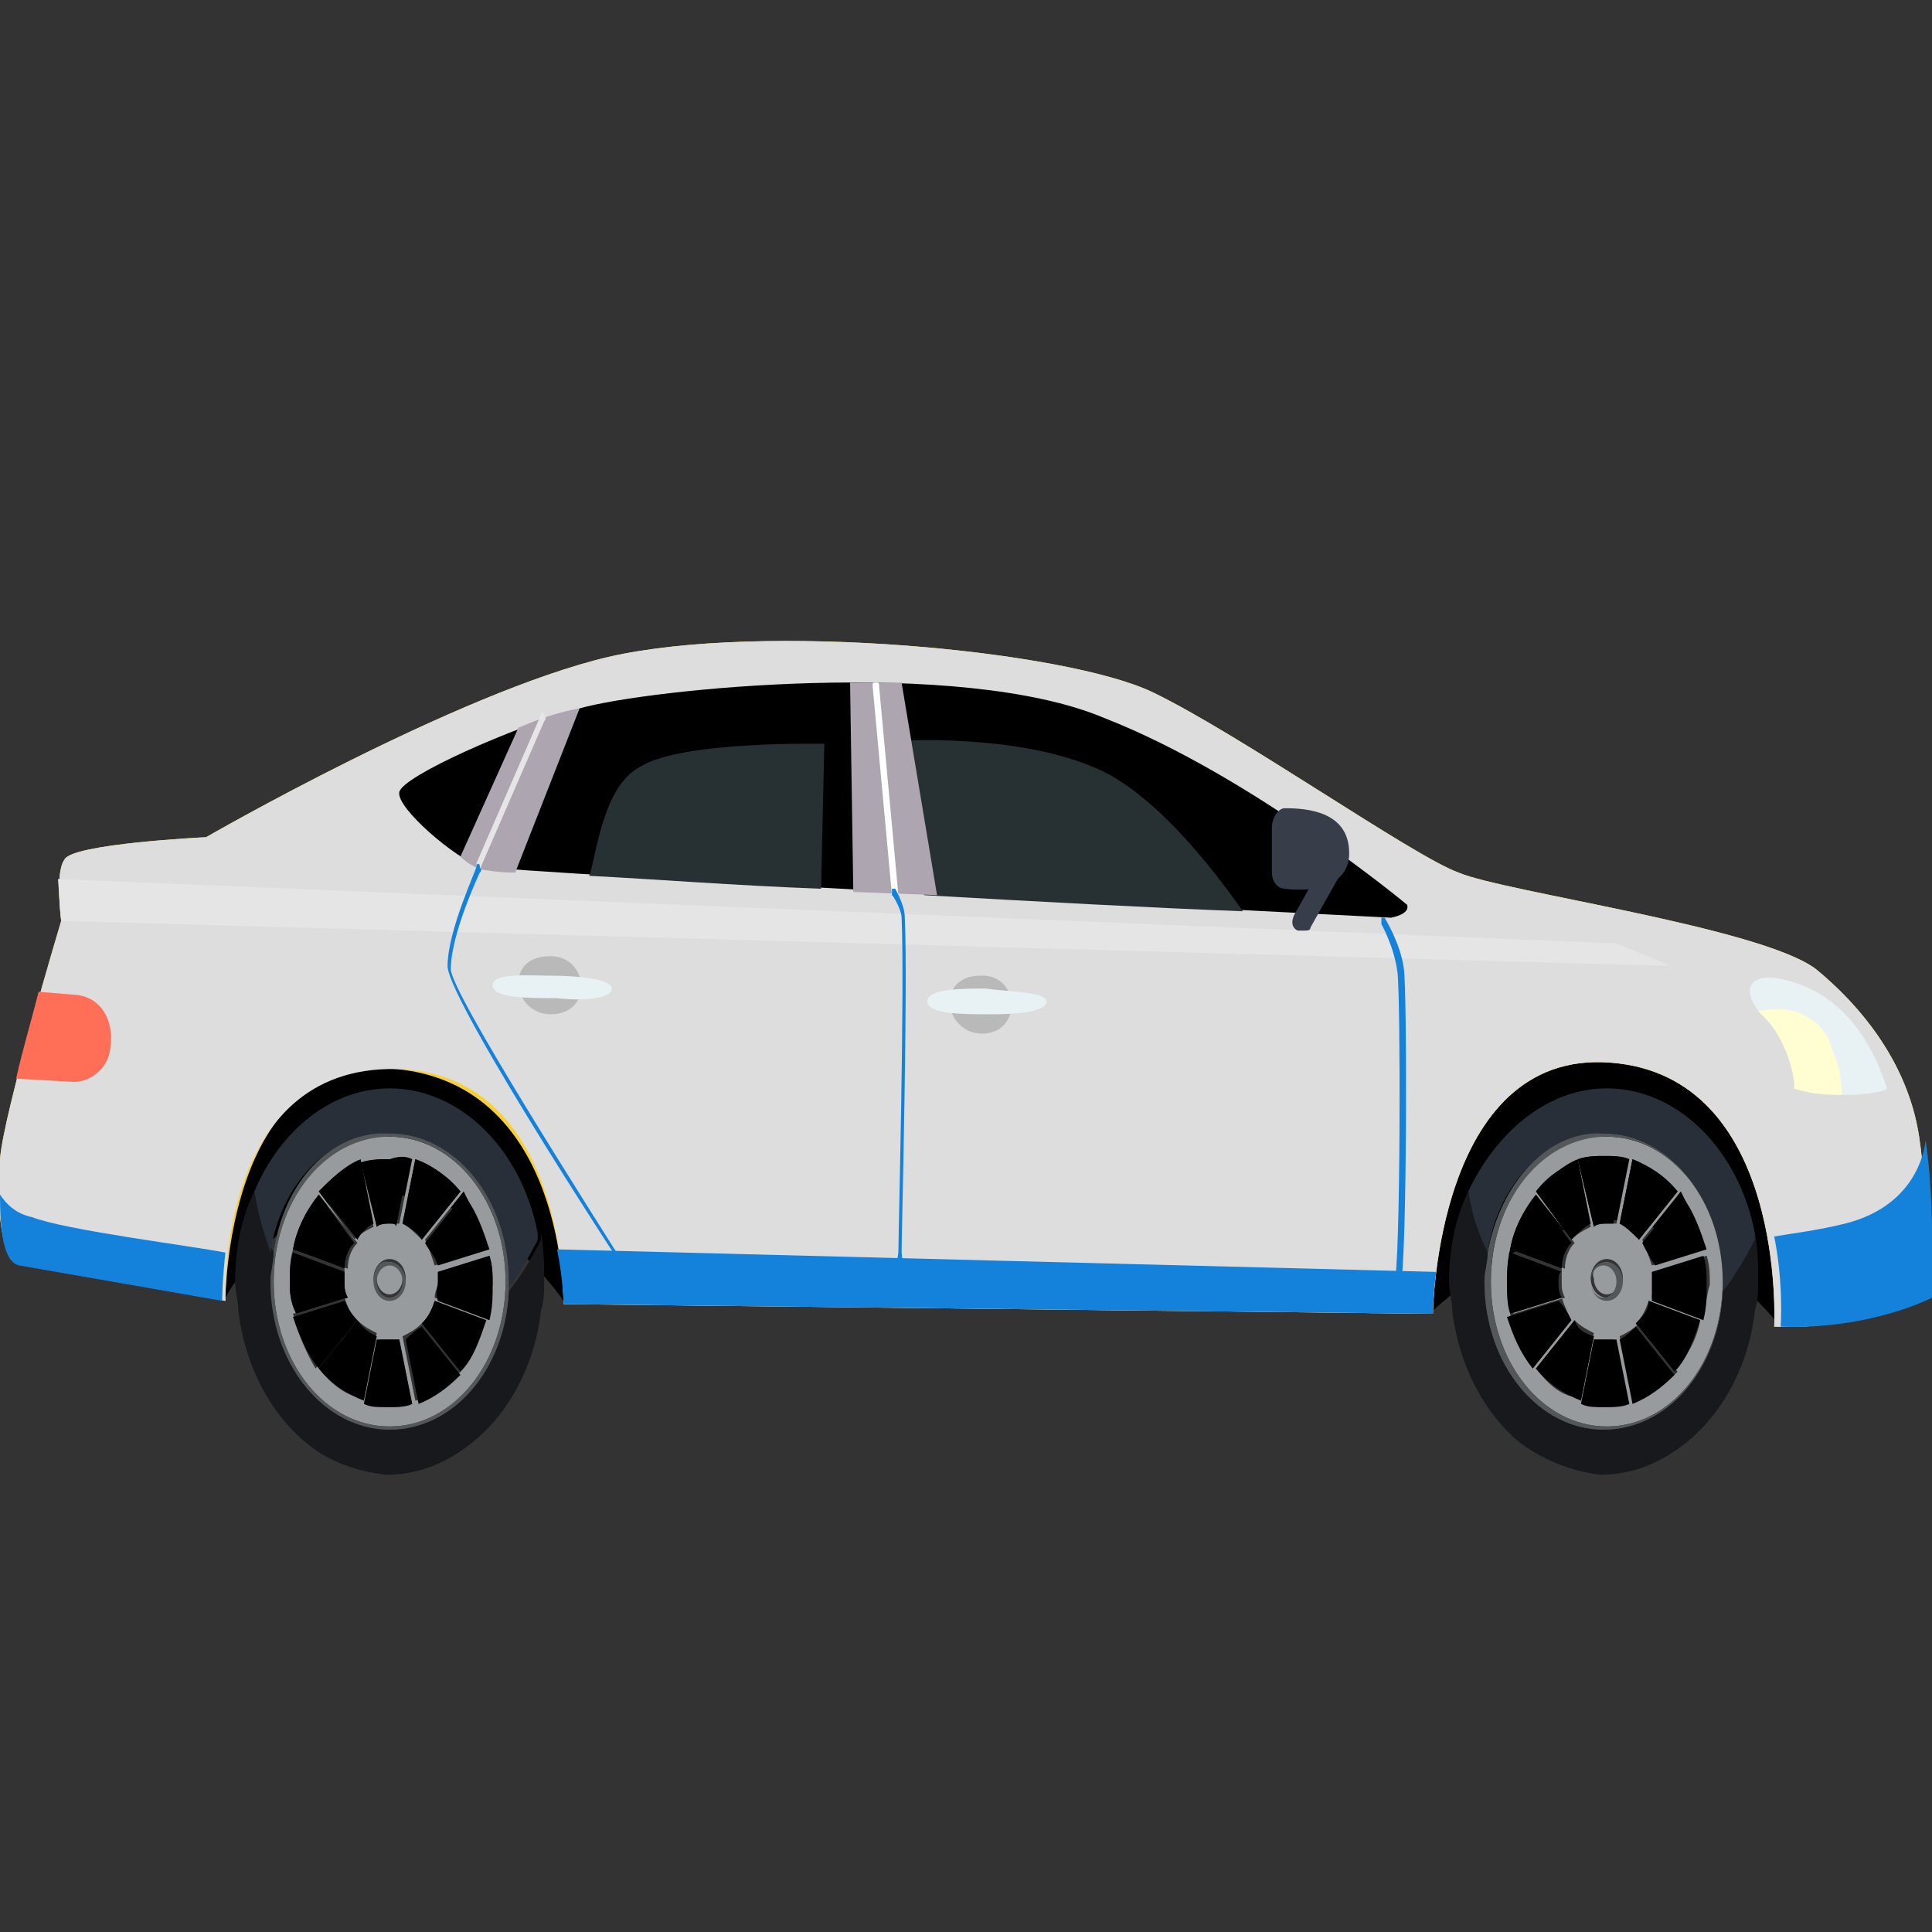 <?xml version="1.0" encoding="utf-8"?>
<!-- Generator: Adobe Illustrator 24.1.2, SVG Export Plug-In . SVG Version: 6.00 Build 0)  -->
<svg version="1.1" id="Layer_1" xmlns="http://www.w3.org/2000/svg" xmlns:xlink="http://www.w3.org/1999/xlink" x="0px" y="0px"
	 viewBox="0 0 60 60" style="enable-background:new 0 0 60 60;" xml:space="preserve">
<rect x="0" y="0" width="60" height="60" fill="#333333" stroke="none"/>
<style type="text/css">
	.st0{fill:#17191C;}
	.st1{fill:#282F39;}
	.st2{fill:#989B9E;}
	.st3{fill:#545759;}
	.st4{fill:#F7D035;}
	.st5{fill:#DDDDDD;}
	.st6{fill:#E8F2F4;}
	.st7{fill:#E5E5E5;}
	.st8{fill:#B9B9B9;}
	.st9{fill:#1481DA;}
	.st10{fill:#ADA5B0;}
	.st11{fill:#383D4A;}
	.st12{fill:#273033;}
	.st13{fill:#FFFFFF;}
	.st14{fill:#FFFDD1;}
	.st15{fill:#FF6F57;}
</style>
<path d="M55.3,41.2c0,0-2.8-3.5-5.4-3.3c-2.6,0.2-5.4,2.8-5.4,2.8l-27-0.3c0,0-2.1-3.2-5.4-3.3c-3.4-0.1-5.1,3.2-5.1,3.2l-3.1-4.7
	l2.3-5l49.3,2.2l1,6.6L55.3,41.2z"/>
<path class="st0" d="M47.2,44.8c-1.1-0.9-1.9-2.4-2.1-4.1c0-0.3-0.1-0.6-0.1-0.9c0-1,0.2-2,0.6-2.8c0,0,0,0,0,0
	c0.1,0.7,0.3,1.3,0.6,1.9c0,0.3-0.1,0.6-0.1,0.9c0,2.6,1.7,4.6,3.7,4.6c2,0,3.6-1.9,3.7-4.3c0.4-0.5,0.7-1,1-1.6c0-0.1,0-0.2,0-0.2
	c0.1,0.5,0.1,1,0.1,1.5c0,0.3,0,0.6-0.1,0.9c-0.2,1.8-1.1,3.4-2.4,4.3c-0.7,0.5-1.5,0.8-2.4,0.8C48.9,45.7,48,45.4,47.2,44.8z"/>
<path class="st1" d="M49.9,33.8c2.2,0,4.1,1.9,4.6,4.5c0,0.1,0,0.2,0,0.2c-0.3,0.6-0.6,1.1-1,1.6c0-0.1,0-0.2,0-0.3
	c0-2.6-1.7-4.6-3.7-4.6c-1.8,0-3.3,1.6-3.6,3.7c-0.3-0.6-0.5-1.2-0.6-1.9c0,0,0,0,0,0C46.5,35.1,48.1,33.8,49.9,33.8z"/>
<path class="st2" d="M46.3,39.8c0,2.5,1.6,4.5,3.6,4.5s3.6-2,3.6-4.5c0-2.5-1.6-4.5-3.6-4.5C47.9,35.2,46.3,37.3,46.3,39.8z
	 M49,36.1l0.4,2c-0.2,0.1-0.4,0.2-0.6,0.4L47.7,37C48,36.6,48.5,36.2,49,36.1z M49.9,39.1c0.3,0,0.5,0.3,0.5,0.6
	c0,0.3-0.2,0.6-0.5,0.6c-0.3,0-0.5-0.3-0.5-0.6C49.4,39.4,49.6,39.1,49.9,39.1z M50.6,36l-0.4,2c-0.1,0-0.2,0-0.3,0
	c-0.1,0-0.3,0-0.4,0.1L49,36c0.3-0.1,0.6-0.1,0.8-0.1C50.1,35.9,50.4,35.9,50.6,36z M52.1,37l-1.2,1.5c-0.2-0.2-0.4-0.4-0.6-0.5
	l0.4-2C51.2,36.2,51.7,36.6,52.1,37z M52.9,38.8l-1.6,0.5c-0.1-0.3-0.2-0.6-0.3-0.8l1.2-1.5C52.5,37.6,52.8,38.2,52.9,38.8z
	 M52.9,40.9l-1.6-0.6c0-0.2,0.1-0.3,0.1-0.5c0-0.1,0-0.2,0-0.3l1.6-0.5c0.1,0.3,0.1,0.6,0.1,0.9C53,40.2,53,40.5,52.9,40.9z
	 M52,42.6l-1.2-1.5c0.2-0.2,0.3-0.4,0.4-0.7l1.6,0.6C52.7,41.6,52.4,42.1,52,42.6z M50.7,43.5l-0.4-2c0.2-0.1,0.4-0.2,0.6-0.4
	l1.2,1.5C51.6,43.1,51.2,43.4,50.7,43.5z M49.1,43.6l0.4-2c0.1,0,0.2,0,0.3,0c0.1,0,0.2,0,0.3,0l0.4,2c-0.2,0.1-0.5,0.1-0.8,0.1
	C49.6,43.7,49.4,43.6,49.1,43.6z M47.7,42.5l1.2-1.5c0.2,0.2,0.4,0.3,0.6,0.4l-0.4,2C48.5,43.4,48.1,43,47.7,42.5z M46.9,40.8
	l1.6-0.5c0.1,0.3,0.2,0.5,0.3,0.7l-1.2,1.5C47.3,42,47,41.5,46.9,40.8z M46.9,38.8l1.6,0.6c0,0.1,0,0.2,0,0.4c0,0.2,0,0.3,0.1,0.5
	l-1.6,0.5c-0.1-0.3-0.1-0.6-0.1-1C46.8,39.5,46.8,39.1,46.9,38.8z M46.9,38.8c0.1-0.6,0.4-1.2,0.8-1.7l1.2,1.5
	c-0.2,0.2-0.3,0.5-0.3,0.8L46.9,38.8z"/>
<path class="st3" d="M46.2,38.9c0,0.3-0.1,0.6-0.1,0.9c0,2.6,1.7,4.6,3.7,4.6c2,0,3.6-1.9,3.7-4.3c0-0.1,0-0.2,0-0.3
	c0-2.6-1.7-4.6-3.7-4.6C48.1,35.1,46.6,36.7,46.2,38.9z M46.3,39.8c0-2.5,1.6-4.5,3.6-4.5c2,0,3.6,2,3.6,4.5c0,2.5-1.6,4.5-3.6,4.5
	C47.9,44.3,46.3,42.3,46.3,39.8z"/>
<path d="M50.8,41.2l1.2,1.5c-0.4,0.4-0.8,0.7-1.3,0.9l-0.4-2C50.5,41.5,50.7,41.3,50.8,41.2z"/>
<path d="M51.2,40.4l1.6,0.6c-0.2,0.6-0.4,1.2-0.8,1.6l-1.2-1.5C51,40.9,51.2,40.7,51.2,40.4z"/>
<path d="M49.9,41.6c0.1,0,0.2,0,0.3,0l0.4,2c-0.2,0.1-0.5,0.1-0.8,0.1c-0.3,0-0.5,0-0.7-0.1l0.4-2C49.7,41.6,49.8,41.6,49.9,41.6z"
	/>
<path d="M51.3,39.8c0-0.1,0-0.2,0-0.3l1.6-0.5c0.1,0.3,0.1,0.6,0.1,0.9c0,0.4,0,0.7-0.1,1.1l-1.6-0.6C51.3,40.1,51.3,40,51.3,39.8z"
	/>
<path d="M48.8,41l-1.2,1.5c-0.4-0.5-0.6-1-0.8-1.6l1.6-0.5C48.6,40.6,48.7,40.8,48.8,41z"/>
<path d="M49.9,38c-0.1,0-0.3,0-0.4,0.1L49,36c0.3-0.1,0.6-0.1,0.8-0.1c0.3,0,0.5,0,0.7,0.1l-0.4,2C50.1,38,50,38,49.9,38z"/>
<path d="M51,38.6l1.2-1.5c0.4,0.5,0.6,1.1,0.8,1.7l-1.6,0.5C51.2,39,51.1,38.8,51,38.6z"/>
<path d="M50.3,38l0.4-2c0.5,0.2,1,0.5,1.4,1l-1.2,1.5C50.7,38.3,50.5,38.1,50.3,38z"/>
<path d="M48.4,39.8c0,0.2,0,0.3,0.1,0.5l-1.6,0.5c-0.1-0.3-0.1-0.6-0.1-1c0-0.3,0-0.6,0.1-0.9l1.6,0.6
	C48.4,39.5,48.4,39.7,48.4,39.8z"/>
<path d="M49.5,41.5l-0.4,2c-0.5-0.2-1-0.5-1.4-1l1.2-1.5C49,41.3,49.2,41.4,49.5,41.5z"/>
<path d="M48.8,38.5L47.7,37c0.4-0.4,0.8-0.8,1.3-1l0.4,2C49.2,38.1,49,38.3,48.8,38.5z"/>
<path d="M48.8,38.6c-0.2,0.2-0.3,0.5-0.3,0.8l-1.6-0.6c0.1-0.6,0.4-1.2,0.8-1.7L48.8,38.6z"/>
<path class="st2" d="M49.9,39.2c0.2,0,0.4,0.2,0.4,0.5c0,0.3-0.2,0.5-0.4,0.5c-0.2,0-0.4-0.2-0.4-0.5C49.4,39.5,49.6,39.2,49.9,39.2
	z"/>
<path class="st3" d="M49.4,39.8c0,0.3,0.2,0.6,0.5,0.6s0.5-0.3,0.5-0.6c0-0.3-0.2-0.6-0.5-0.6S49.4,39.4,49.4,39.8z M49.4,39.8
	c0-0.3,0.2-0.5,0.4-0.5c0.2,0,0.4,0.2,0.4,0.5c0,0.3-0.2,0.5-0.4,0.5C49.6,40.3,49.4,40.1,49.4,39.8z"/>
<path class="st0" d="M9.5,44.8c-1.1-0.9-1.9-2.4-2.1-4.1c0-0.3-0.1-0.6-0.1-0.9c0-1,0.2-2,0.6-2.8c0,0,0,0,0,0
	c0.1,0.7,0.3,1.3,0.6,1.9c0,0.3-0.1,0.6-0.1,0.9c0,2.6,1.7,4.6,3.7,4.6c2,0,3.6-1.9,3.7-4.3c0.4-0.5,0.7-1,1-1.6c0-0.1,0-0.2,0-0.2
	c0.1,0.5,0.1,1,0.1,1.5c0,0.3,0,0.6-0.1,0.9c-0.2,1.8-1.1,3.4-2.4,4.3c-0.7,0.5-1.5,0.8-2.4,0.8C11.1,45.7,10.2,45.4,9.5,44.8z"/>
<path class="st1" d="M12.1,33.8c2.2,0,4.1,1.9,4.6,4.5c0,0.1,0,0.2,0,0.2c-0.3,0.6-0.6,1.1-1,1.6c0-0.1,0-0.2,0-0.3
	c0-2.6-1.7-4.6-3.7-4.6c-1.8,0-3.3,1.6-3.6,3.7C8.2,38.3,8,37.7,7.9,37c0,0,0,0,0,0C8.7,35.1,10.3,33.8,12.1,33.8z"/>
<path class="st2" d="M8.5,39.8c0,2.5,1.6,4.5,3.6,4.5c2,0,3.6-2,3.6-4.5c0-2.5-1.6-4.5-3.6-4.5C10.1,35.2,8.5,37.3,8.5,39.8z
	 M11.2,36.1l0.4,2c-0.2,0.1-0.4,0.2-0.6,0.4L9.9,37C10.3,36.6,10.7,36.2,11.2,36.1z M12.1,39.1c0.3,0,0.5,0.3,0.5,0.6
	c0,0.3-0.2,0.6-0.5,0.6c-0.3,0-0.5-0.3-0.5-0.6C11.6,39.4,11.8,39.1,12.1,39.1z M12.8,36l-0.4,2c-0.1,0-0.2,0-0.3,0
	c-0.1,0-0.3,0-0.4,0.1l-0.4-2c0.3-0.1,0.6-0.1,0.8-0.1C12.4,35.9,12.6,35.9,12.8,36z M14.3,37l-1.2,1.5c-0.2-0.2-0.4-0.4-0.6-0.5
	l0.4-2C13.5,36.2,13.9,36.6,14.3,37z M15.1,38.8l-1.6,0.5c-0.1-0.3-0.2-0.6-0.3-0.8l1.2-1.5C14.7,37.6,15,38.2,15.1,38.8z
	 M15.1,40.9l-1.6-0.6c0-0.2,0.1-0.3,0.1-0.5c0-0.1,0-0.2,0-0.3l1.6-0.5c0.1,0.3,0.1,0.6,0.1,0.9C15.2,40.2,15.2,40.5,15.1,40.9z
	 M14.3,42.6l-1.2-1.5c0.2-0.2,0.3-0.4,0.4-0.7l1.6,0.6C14.9,41.6,14.6,42.1,14.3,42.6z M12.9,43.5l-0.4-2c0.2-0.1,0.4-0.2,0.6-0.4
	l1.2,1.5C13.9,43.1,13.4,43.4,12.9,43.5z M11.4,43.6l0.4-2c0.1,0,0.2,0,0.3,0c0.1,0,0.2,0,0.3,0l0.4,2c-0.2,0.1-0.5,0.1-0.8,0.1
	C11.9,43.7,11.6,43.6,11.4,43.6z M9.9,42.5l1.2-1.5c0.2,0.2,0.4,0.3,0.6,0.4l-0.4,2C10.8,43.4,10.3,43,9.9,42.5z M9.1,40.8l1.6-0.5
	c0.1,0.3,0.2,0.5,0.3,0.7l-1.2,1.5C9.5,42,9.3,41.5,9.1,40.8z M9.1,38.8l1.6,0.6c0,0.1,0,0.2,0,0.4c0,0.2,0,0.3,0.1,0.5l-1.6,0.5
	C9,40.4,9,40.1,9,39.8C9,39.5,9,39.1,9.1,38.8z M9.1,38.8c0.1-0.6,0.4-1.2,0.8-1.7l1.2,1.5c-0.2,0.2-0.3,0.5-0.3,0.8L9.1,38.8z"/>
<path class="st3" d="M8.5,38.9c0,0.3-0.1,0.6-0.1,0.9c0,2.6,1.7,4.6,3.7,4.6c2,0,3.6-1.9,3.7-4.3c0-0.1,0-0.2,0-0.3
	c0-2.6-1.7-4.6-3.7-4.6C10.3,35.1,8.8,36.7,8.5,38.9z M8.5,39.8c0-2.5,1.6-4.5,3.6-4.5s3.6,2,3.6,4.5c0,2.5-1.6,4.5-3.6,4.5
	S8.5,42.3,8.5,39.8z"/>
<path d="M13.1,41.2l1.2,1.5c-0.4,0.4-0.8,0.7-1.3,0.9l-0.4-2C12.7,41.5,12.9,41.3,13.1,41.2z"/>
<path d="M13.5,40.4l1.6,0.6c-0.2,0.6-0.4,1.2-0.8,1.6l-1.2-1.5C13.3,40.9,13.4,40.7,13.5,40.4z"/>
<path d="M12.1,41.6c0.1,0,0.2,0,0.3,0l0.4,2c-0.2,0.1-0.5,0.1-0.8,0.1c-0.3,0-0.5,0-0.7-0.1l0.4-2C11.9,41.6,12,41.6,12.1,41.6z"/>
<path d="M13.6,39.8c0-0.1,0-0.2,0-0.3l1.6-0.5c0.1,0.3,0.1,0.6,0.1,0.9c0,0.4,0,0.7-0.1,1.1l-1.6-0.6C13.5,40.1,13.6,40,13.6,39.8z"
	/>
<path d="M11.1,41l-1.2,1.5c-0.4-0.5-0.6-1-0.8-1.6l1.6-0.5C10.8,40.6,10.9,40.8,11.1,41z"/>
<path d="M12.1,38c-0.1,0-0.3,0-0.4,0.1l-0.5-2c0.3-0.1,0.6-0.1,0.8-0.1c0.3,0,0.5,0,0.7,0.1l-0.4,2C12.3,38,12.2,38,12.1,38z"/>
<path d="M13.2,38.6l1.2-1.5c0.4,0.5,0.6,1.1,0.8,1.7l-1.6,0.5C13.5,39,13.3,38.8,13.2,38.6z"/>
<path d="M12.5,38l0.4-2c0.5,0.2,1,0.5,1.4,1l-1.2,1.5C13,38.3,12.7,38.1,12.5,38z"/>
<path d="M10.7,39.8c0,0.2,0,0.3,0.1,0.5l-1.6,0.5C9,40.4,9,40.1,9,39.8c0-0.3,0-0.6,0.1-0.9l1.6,0.6C10.7,39.5,10.7,39.7,10.7,39.8z
	"/>
<path d="M11.7,41.5l-0.4,2c-0.5-0.2-1-0.5-1.4-1l1.2-1.5C11.3,41.3,11.5,41.4,11.7,41.5z"/>
<path d="M11.1,38.5L9.9,37c0.4-0.4,0.8-0.8,1.3-1l0.4,2C11.4,38.1,11.2,38.3,11.1,38.5z"/>
<path d="M11,38.6c-0.2,0.2-0.3,0.5-0.3,0.8l-1.6-0.6c0.1-0.6,0.4-1.2,0.8-1.7L11,38.6z"/>
<path class="st2" d="M12.1,39.2c0.2,0,0.4,0.2,0.4,0.5c0,0.3-0.2,0.5-0.4,0.5c-0.2,0-0.4-0.2-0.4-0.5C11.7,39.5,11.9,39.2,12.1,39.2
	z"/>
<path class="st3" d="M11.6,39.8c0,0.3,0.2,0.6,0.5,0.6c0.3,0,0.5-0.3,0.5-0.6c0-0.3-0.2-0.6-0.5-0.6C11.8,39.1,11.6,39.4,11.6,39.8z
	 M11.7,39.8c0-0.3,0.2-0.5,0.4-0.5c0.2,0,0.4,0.2,0.4,0.5c0,0.3-0.2,0.5-0.4,0.5C11.9,40.3,11.7,40.1,11.7,39.8z"/>
<path class="st4" d="M44.5,40.8l-27-0.3c0,0,0.1-6.8-5.2-7.3c-5.3-0.5-5.3,7.2-5.3,7.2s-5.7-1-6.3-1.1C0,39.2-0.1,37.5,0,36
	c0.1-1.4,1.9-7.4,1.9-7.4S1.7,27.1,2,26.7C2.2,26.2,6.4,26,6.4,26s7.8-4.5,12.5-5.6c4.8-1.1,14.2-0.2,16.9,1.1
	c2.7,1.3,8.1,5.1,9.5,5.6c1.4,0.6,9.4,1.7,11.1,3c1.7,1.4,2.9,3.2,3.2,5.2c0.3,1.9,0.2,5,0.2,5s-1.9,1-4.7,0.9c0,0,0.4-7.8-5.1-8.2
	C44.6,32.6,44.5,40.8,44.5,40.8z"/>
<path class="st5" d="M44.5,40.8l-27-0.3c0,0,0.1-7.2-5.2-7.3c-5.6-0.1-5.3,7.2-5.3,7.2s-5.7-1-6.3-1.1C0,39.2-0.1,37.5,0,36
	c0.1-1.4,1.9-7.4,1.9-7.4S1.7,27.1,2,26.7C2.2,26.2,6.4,26,6.4,26s7.8-4.5,12.5-5.6c4.8-1.1,14.2-0.2,16.9,1.1
	c2.7,1.3,8.1,5.1,9.5,5.6c1.4,0.6,9.4,1.7,11.1,3c1.7,1.4,2.9,3.2,3.2,5.2c0.3,1.9,0.2,5,0.2,5s-1.9,1-4.7,0.9c0,0,0.4-7.8-5.1-8.2
	C44.6,32.6,44.5,40.8,44.5,40.8z"/>
<path class="st6" d="M55.8,33.8c0,0-0.2-1.4-1-2.2c-0.8-0.8-0.5-1.4,0.5-1.2c1,0.2,2.5,0.9,3.3,3.4C58.6,33.9,57.3,34.2,55.8,33.8z"
	/>
<path d="M43.7,28.1c0,0-4.8-4-9.4-5.8C29.8,20.4,20.1,21.4,18,22c-2.1,0.6-5.5,2.1-5.6,2.6c-0.1,0.5,1.8,2.1,2.5,2.3
	c0.7,0.2,28.3,1.6,28.3,1.6S43.8,28.4,43.7,28.1z"/>
<path class="st7" d="M51.9,30l-50-1.4l-0.1-1.3l48.4,2L51.9,30z"/>
<path class="st8" d="M30.6,30.3c-1.6-0.1-1.3,1.8-0.1,1.8S31.7,30.4,30.6,30.3z"/>
<path class="st6" d="M32.5,31.1c0,0.3-0.8,0.4-1.7,0.4c-0.9,0-2,0-2-0.4c0-0.4,1.1-0.4,1.8-0.4C31.3,30.8,32.5,30.8,32.5,31.1z"/>
<path class="st8" d="M17.2,29.7c-1.6-0.1-1.3,1.8-0.1,1.8C18.4,31.5,18.3,29.8,17.2,29.7z"/>
<path class="st6" d="M19,30.7c0,0.3-0.8,0.4-1.7,0.3c-0.9,0-2,0-2-0.4c0-0.4,1.1-0.3,1.8-0.3C17.9,30.3,19,30.4,19,30.7z"/>
<path class="st9" d="M17.3,38.8l27.3,0.7c-0.1,0.8-0.1,1.3-0.1,1.3l-27-0.3C17.5,40.5,17.5,39.8,17.3,38.8z"/>
<path class="st9" d="M6.9,40.4c0,0-5.7-1-6.3-1.1C0.1,39.2,0,38.2,0,37.1c0.2,0.3,0.5,0.6,1,0.7c1,0.4,5,0.9,6,1.1
	C6.9,39.8,6.9,40.4,6.9,40.4z"/>
<path class="st9" d="M60,40.3c0,0-1.9,1-4.7,0.9c0,0,0.1-1.3-0.2-2.8c0.6-0.1,1.4-0.2,2.2-0.4c2.4-0.6,2.5-2.6,2.5-2.6
	C60.1,37.3,60,40.3,60,40.3z"/>
<path class="st10" d="M14.3,26.6l1.8-4c0.7-0.3,1.3-0.5,1.9-0.6L16,27.1c-0.6,0-1-0.1-1.1-0.1C14.7,26.9,14.5,26.8,14.3,26.6z"/>
<path class="st7" d="M14.9,27C14.9,27,14.9,27,14.9,27c-0.1,0-0.1-0.1-0.1-0.2l2-4.6c0-0.1,0.1-0.1,0.1,0c0,0,0.1,0.1,0,0.2L14.9,27
	C15,27,14.9,27,14.9,27z"/>
<path class="st11" d="M40.5,28.9c0.1,0,0.2,0,0.2-0.1l0.9-1.6c0.1-0.2,0.1-0.4-0.1-0.5c-0.1-0.1-0.3-0.1-0.4,0.1l-0.9,1.6
	c-0.1,0.2-0.1,0.4,0.1,0.5C40.4,28.9,40.4,28.9,40.5,28.9z"/>
<path class="st11" d="M39.5,25.7l0,1.4c0,0.3,0.2,0.5,0.4,0.5c0.7,0.1,2,0,2-1.1c0-1.3-1.3-1.4-2-1.4C39.7,25.1,39.5,25.4,39.5,25.7
	z"/>
<path class="st12" d="M38.6,28.3c-2.7-0.1-6.4-0.3-9.9-0.5L28,23c0,0,3.5-0.2,5.9,0.8C36,24.6,38.1,27.6,38.6,28.3z"/>
<path class="st12" d="M19.9,23.8c1.3-0.8,5.7-0.7,5.7-0.7l-0.1,4.5c-2.7-0.1-5.2-0.3-7.2-0.4C18.5,26.7,18.7,24.4,19.9,23.8z"/>
<path class="st10" d="M28,21.2c-0.5,0-1.1,0-1.6,0l0.1,6.5l2.6,0.1L28,21.2z"/>
<path class="st13" d="M27.8,27.9c0,0-0.1,0-0.1-0.1l-0.6-6.5c0-0.1,0-0.1,0.1-0.1c0.1,0,0.1,0,0.1,0.1l0.6,6.5
	C27.9,27.8,27.9,27.9,27.8,27.9C27.9,27.9,27.8,27.9,27.8,27.9z"/>
<path class="st14" d="M54.8,31.6c-0.1-0.1-0.1-0.1-0.2-0.2c0.6-0.1,1.2-0.1,1.7,0.3c0.3,0.2,0.5,0.5,0.6,0.9
	c0.2,0.4,0.3,0.9,0.3,1.4c-0.4,0-0.9,0-1.5-0.2C55.8,33.8,55.6,32.4,54.8,31.6z"/>
<path class="st9" d="M42.6,40.8c0,0-0.1,0-0.1-0.1c0-0.1,0-0.1,0.1-0.1c0,0,0.5-0.1,0.7-0.7c0.2-0.6,0.2-8.9,0.1-9.7
	c-0.1-0.8-0.5-1.5-0.5-1.5c0-0.1,0-0.1,0-0.2c0,0,0.1,0,0.1,0c0,0,0.5,0.8,0.6,1.6c0.1,0.7,0.1,9-0.1,9.8
	C43.2,40.6,42.7,40.8,42.6,40.8C42.6,40.8,42.6,40.8,42.6,40.8z"/>
<path class="st9" d="M27.7,40.6C27.7,40.6,27.7,40.6,27.7,40.6c-0.1,0-0.1-0.1-0.1-0.2c0,0,0.2-0.8,0.3-1.5c0-0.6,0.2-8.2,0.1-10.4
	c0-0.2-0.2-0.6-0.3-0.7c0,0,0-0.1,0-0.2c0,0,0.1,0,0.1,0c0,0,0.3,0.5,0.3,0.9c0.1,2.2-0.1,9.8-0.1,10.4
	C28.1,39.6,27.8,40.5,27.7,40.6C27.8,40.6,27.8,40.6,27.7,40.6z"/>
<path class="st9" d="M20.1,40.5C20,40.5,20,40.5,20.1,40.5c-0.1-0.1-6.2-9.4-6.2-10.5c0-1.1,0.9-3,0.9-3.1c0-0.1,0.1-0.1,0.1,0
	s0.1,0.1,0,0.2c0,0-0.9,1.9-0.9,3c0,0.7,4.2,7.3,6.1,10.3C20.2,40.3,20.2,40.4,20.1,40.5C20.1,40.5,20.1,40.5,20.1,40.5z"/>
<path class="st15" d="M3.4,32.7c0.2-0.9-0.2-1.7-1-1.8l-1.2-0.1c-0.2,0.8-0.5,1.8-0.7,2.7l1.8,0.1C2.8,33.6,3.3,33.2,3.4,32.7z"/>
</svg>
